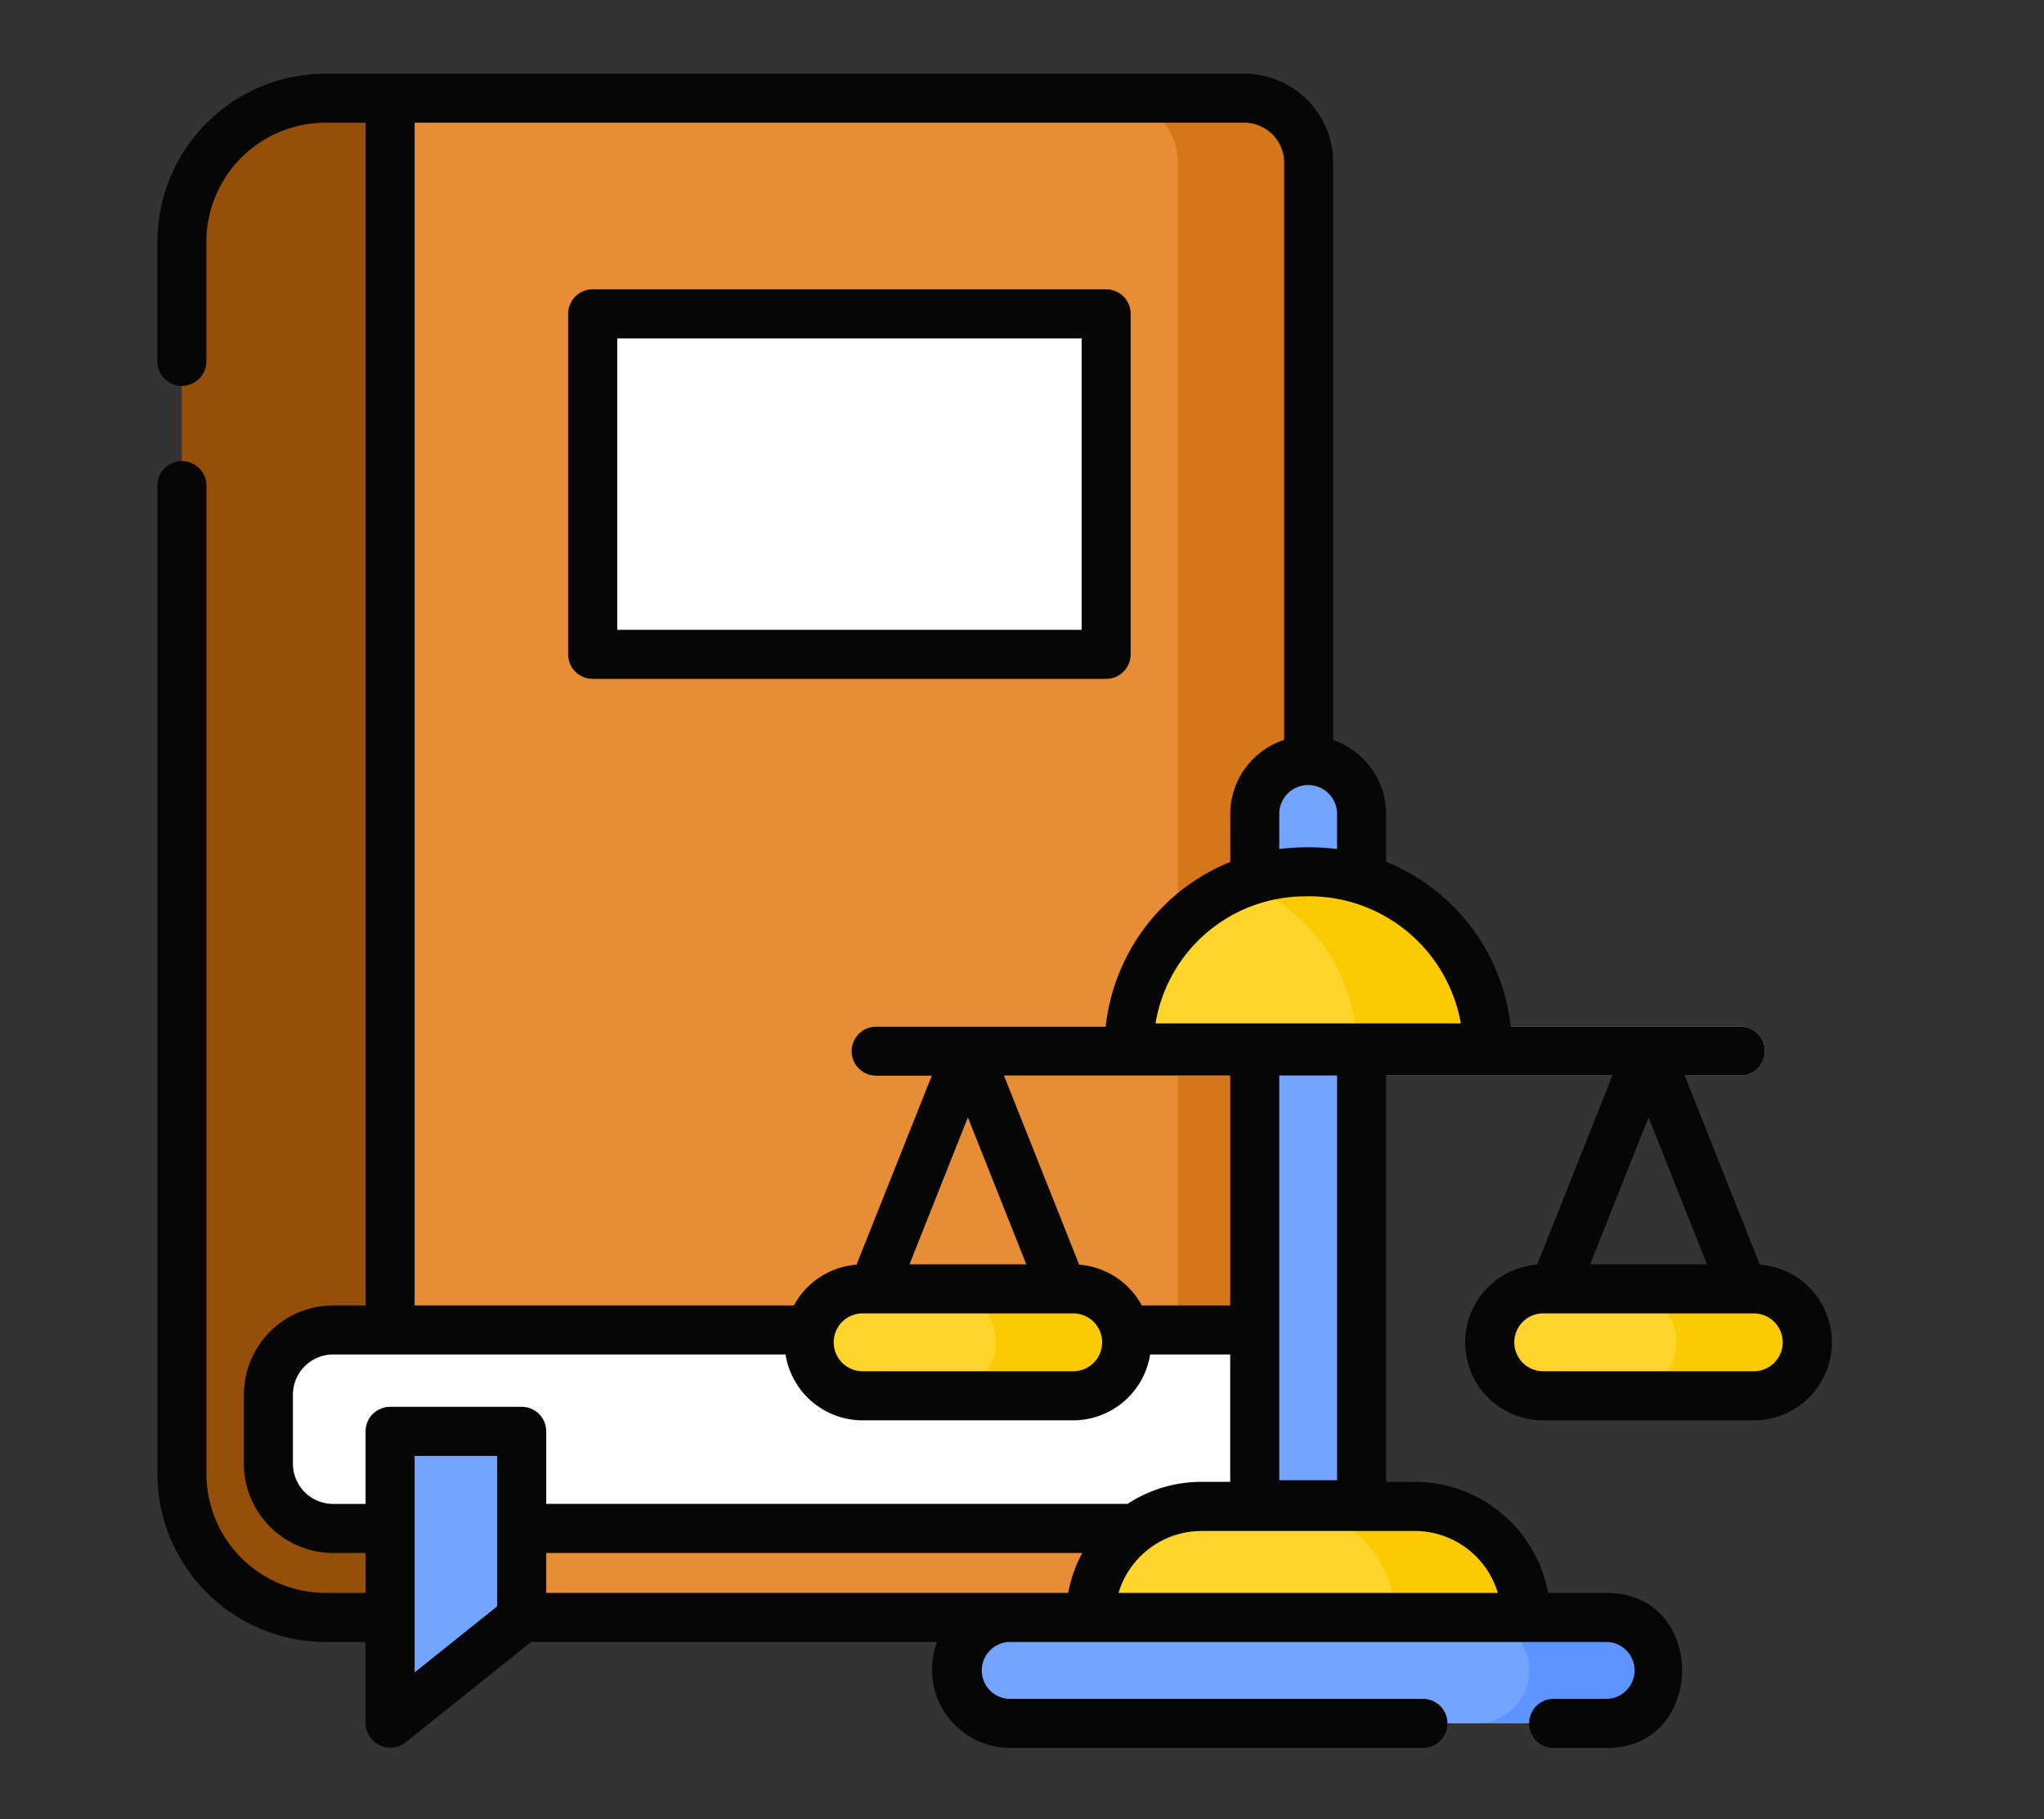 <svg xmlns="http://www.w3.org/2000/svg" xmlns:xlink="http://www.w3.org/1999/xlink" width="91" height="81" viewBox="0 0 91 81"><rect x="0" y="0" width="91" height="81" fill="#333333" stroke="none"/><defs><clipPath id="a"><rect width="91" height="81" transform="translate(-3551 -6996)" fill="#fff" stroke="#707070" stroke-width="1"/></clipPath></defs><g transform="translate(3551 6996)" clip-path="url(#a)"><g transform="translate(-3543.995 -6992.722)"><g transform="translate(1.092 1.092)"><path d="M16.771,75.143H13.894A6.394,6.394,0,0,1,7.5,68.749V13.894A6.394,6.394,0,0,1,13.894,7.5h2.877Z" transform="translate(-7.5 -7.5)" fill="#964f09"/><path d="M109.2,75.143H71.178V7.5H109.2a2.874,2.874,0,0,1,2.874,2.874v61.9A2.874,2.874,0,0,1,109.2,75.143Z" transform="translate(-61.907 -7.5)" fill="#e68d35"/><path d="M298.147,7.5h-5.824a2.874,2.874,0,0,1,2.874,2.874v61.9a2.874,2.874,0,0,1-2.874,2.874h5.824a2.874,2.874,0,0,0,2.874-2.874v-61.9A2.874,2.874,0,0,0,298.147,7.5Z" transform="translate(-250.854 -7.5)" fill="#d47619"/><path d="M80.274,393.034H36.84a2.884,2.884,0,0,1-2.884-2.884v-3.071A2.884,2.884,0,0,1,36.84,384.2H80.274Z" transform="translate(-30.104 -329.35)" fill="#fff"/><path d="M77.036,423.52l-5.858,4.688v-13h5.858Z" transform="translate(-61.907 -355.847)" fill="#73a4ff"/><path d="M133.115,73.465h22.86v15.16h-22.86Z" transform="translate(-114.826 -63.861)" fill="#fff"/><g transform="translate(27.926 29.492)"><path d="M273.25,476.816H246.623a2.358,2.358,0,0,1-2.358-2.358h0a2.358,2.358,0,0,1,2.358-2.358H273.25a2.358,2.358,0,0,1,2.358,2.358h0A2.358,2.358,0,0,1,273.25,476.816Z" transform="translate(-237.719 -433.947)" fill="#73a4ff"/><path d="M409.167,472.1h-5.824a2.358,2.358,0,0,1,2.358,2.358h0a2.358,2.358,0,0,1-2.358,2.358h5.824a2.358,2.358,0,0,0,2.358-2.358h0A2.358,2.358,0,0,0,409.167,472.1Z" transform="translate(-373.636 -433.946)" fill="#5c95ff"/><path d="M304.711,443.109H285.324a4.947,4.947,0,0,1,4.947-4.947h9.494a4.947,4.947,0,0,1,4.947,4.947h0Z" transform="translate(-272.8 -404.951)" fill="#ffd52b"/><path d="M350.329,438.16h-5.824a4.947,4.947,0,0,1,4.947,4.947h5.824A4.946,4.946,0,0,0,350.329,438.16Z" transform="translate(-323.365 -404.95)" fill="#fcca00"/><g transform="translate(19.839)"><path d="M340.323,243.2h-4.758V212.441a2.379,2.379,0,1,1,4.758,0Z" transform="translate(-335.565 -210.062)" fill="#73a4ff"/></g><path d="M313.075,251.936H297.123v0a7.838,7.838,0,0,1,7.838-7.838h.276a7.838,7.838,0,0,1,7.838,7.838Z" transform="translate(-282.881 -239.141)" fill="#ffd52b"/><path d="M334.952,244.1h-.276a7.816,7.816,0,0,0-2.774.507,7.839,7.839,0,0,1,5.064,7.331v0h5.824v0A7.838,7.838,0,0,0,334.952,244.1Z" transform="translate(-312.596 -239.14)" fill="#fcca00"/><g transform="translate(0 23.526)"><path d="M211.059,376.409h-9.375a2.38,2.38,0,0,1,0-4.76h9.375a2.38,2.38,0,0,1,0,4.76Z" transform="translate(-199.305 -371.649)" fill="#ffd52b"/><path d="M245.858,371.649h-5.824a2.38,2.38,0,0,1,0,4.76h5.824a2.38,2.38,0,0,0,0-4.76Z" transform="translate(-234.104 -371.649)" fill="#fcca00"/><g transform="translate(30.303)"><path d="M419.187,376.409h-9.375a2.38,2.38,0,0,1,0-4.76h9.375a2.38,2.38,0,0,1,0,4.76Z" transform="translate(-407.433 -371.649)" fill="#ffd52b"/></g><path d="M453.986,371.649h-5.824a2.38,2.38,0,0,1,0,4.76h5.824a2.38,2.38,0,0,0,0-4.76Z" transform="translate(-411.929 -371.649)" fill="#fcca00"/></g></g><path d="M251.829,291.4h-38.48a1.092,1.092,0,0,0,0,2.184h38.48a1.092,1.092,0,1,0,0-2.184Z" transform="translate(-182.445 -250.067)" fill="#ffd52b"/></g><g transform="translate(0 0)"><path d="M149.567,83.309a1.092,1.092,0,0,0,1.092-1.092V67.057a1.092,1.092,0,0,0-1.092-1.092h-22.86a1.092,1.092,0,0,0-1.092,1.092v15.16a1.092,1.092,0,0,0,1.092,1.092ZM127.8,68.149h20.676V81.125H127.8Z" transform="translate(-107.326 -56.361)" fill="#060606"/><path d="M71.343,53.03,68,44.611h2.479a1.092,1.092,0,0,0,0-2.184H60.252a8.95,8.95,0,0,0-5.546-7.332V32.963a3.476,3.476,0,0,0-2.355-3.286V3.966A3.97,3.97,0,0,0,48.385,0H7.486A7.5,7.5,0,0,0,0,7.486v5.326a1.092,1.092,0,1,0,2.184,0V7.486a5.308,5.308,0,0,1,5.3-5.3H9.271V54.845H7.828a3.98,3.98,0,0,0-3.976,3.976v3.071a3.98,3.98,0,0,0,3.976,3.976H9.271v1.775H7.486a5.308,5.308,0,0,1-5.3-5.3v-44a1.092,1.092,0,1,0-2.184,0v44a7.5,7.5,0,0,0,7.486,7.486H9.271v3.626a1.1,1.1,0,0,0,1.774.852l5.6-4.478H34.714a3.485,3.485,0,0,0,3.208,4.718H56.345a1.092,1.092,0,1,0,0-2.184H37.922a1.268,1.268,0,0,1,0-2.534H64.549a1.268,1.268,0,0,1,0,2.534H62.163a1.092,1.092,0,1,0,0,2.184h2.386c4.439,0,4.447-6.9,0-6.9h-2.63A6.048,6.048,0,0,0,55.982,62.7H54.706V44.611H64.778L61.431,53.03a3.471,3.471,0,0,0,.269,6.932h9.375a3.471,3.471,0,0,0,.269-6.932ZM47.765,54.845H43.827A3.475,3.475,0,0,0,41.04,53.03l-3.347-8.419H47.765ZM31.4,55.2h9.375a1.288,1.288,0,0,1,0,2.576H31.4a1.288,1.288,0,0,1,0-2.576Zm2.086-2.184,2.6-6.544,2.6,6.544ZM58.031,42.287H44.44A6.757,6.757,0,0,1,51.1,36.631,6.851,6.851,0,0,1,58.031,42.287Zm-5.509-7.763a10.548,10.548,0,0,0-2.574,0V32.963a1.287,1.287,0,0,1,2.574,0ZM11.455,2.184h36.93a1.784,1.784,0,0,1,1.782,1.782v25.7a3.476,3.476,0,0,0-2.4,3.3V35.1a8.951,8.951,0,0,0-5.546,7.332H32a1.092,1.092,0,0,0,0,2.184h2.479L31.128,53.03a3.476,3.476,0,0,0-2.787,1.815H11.455Zm0,59.361h3.674v6.7l-3.674,2.94Zm5.858,6.1V65.868H41.179a6,6,0,0,0-.627,1.775H17.313Zm42.365,0H42.793a3.862,3.862,0,0,1,3.7-2.757h9.494A3.861,3.861,0,0,1,59.678,67.644ZM46.489,62.7a6,6,0,0,0-3.294.982H17.313V60.452a1.092,1.092,0,0,0-1.092-1.092H10.363a1.092,1.092,0,0,0-1.092,1.092v3.232H7.828a1.794,1.794,0,0,1-1.792-1.792V58.821a1.794,1.794,0,0,1,1.792-1.792h20.14A3.476,3.476,0,0,0,31.4,59.962h9.375A3.476,3.476,0,0,0,44.2,57.029h3.564V62.7H46.489Zm6.034-.071H49.949V44.611h2.574Zm16.466-9.613h-5.2l2.6-6.544Zm2.086,4.76H61.7a1.288,1.288,0,0,1,0-2.576h9.375a1.288,1.288,0,0,1,0,2.576Z" transform="translate(0 0)" fill="#060606"/></g></g></g></svg>